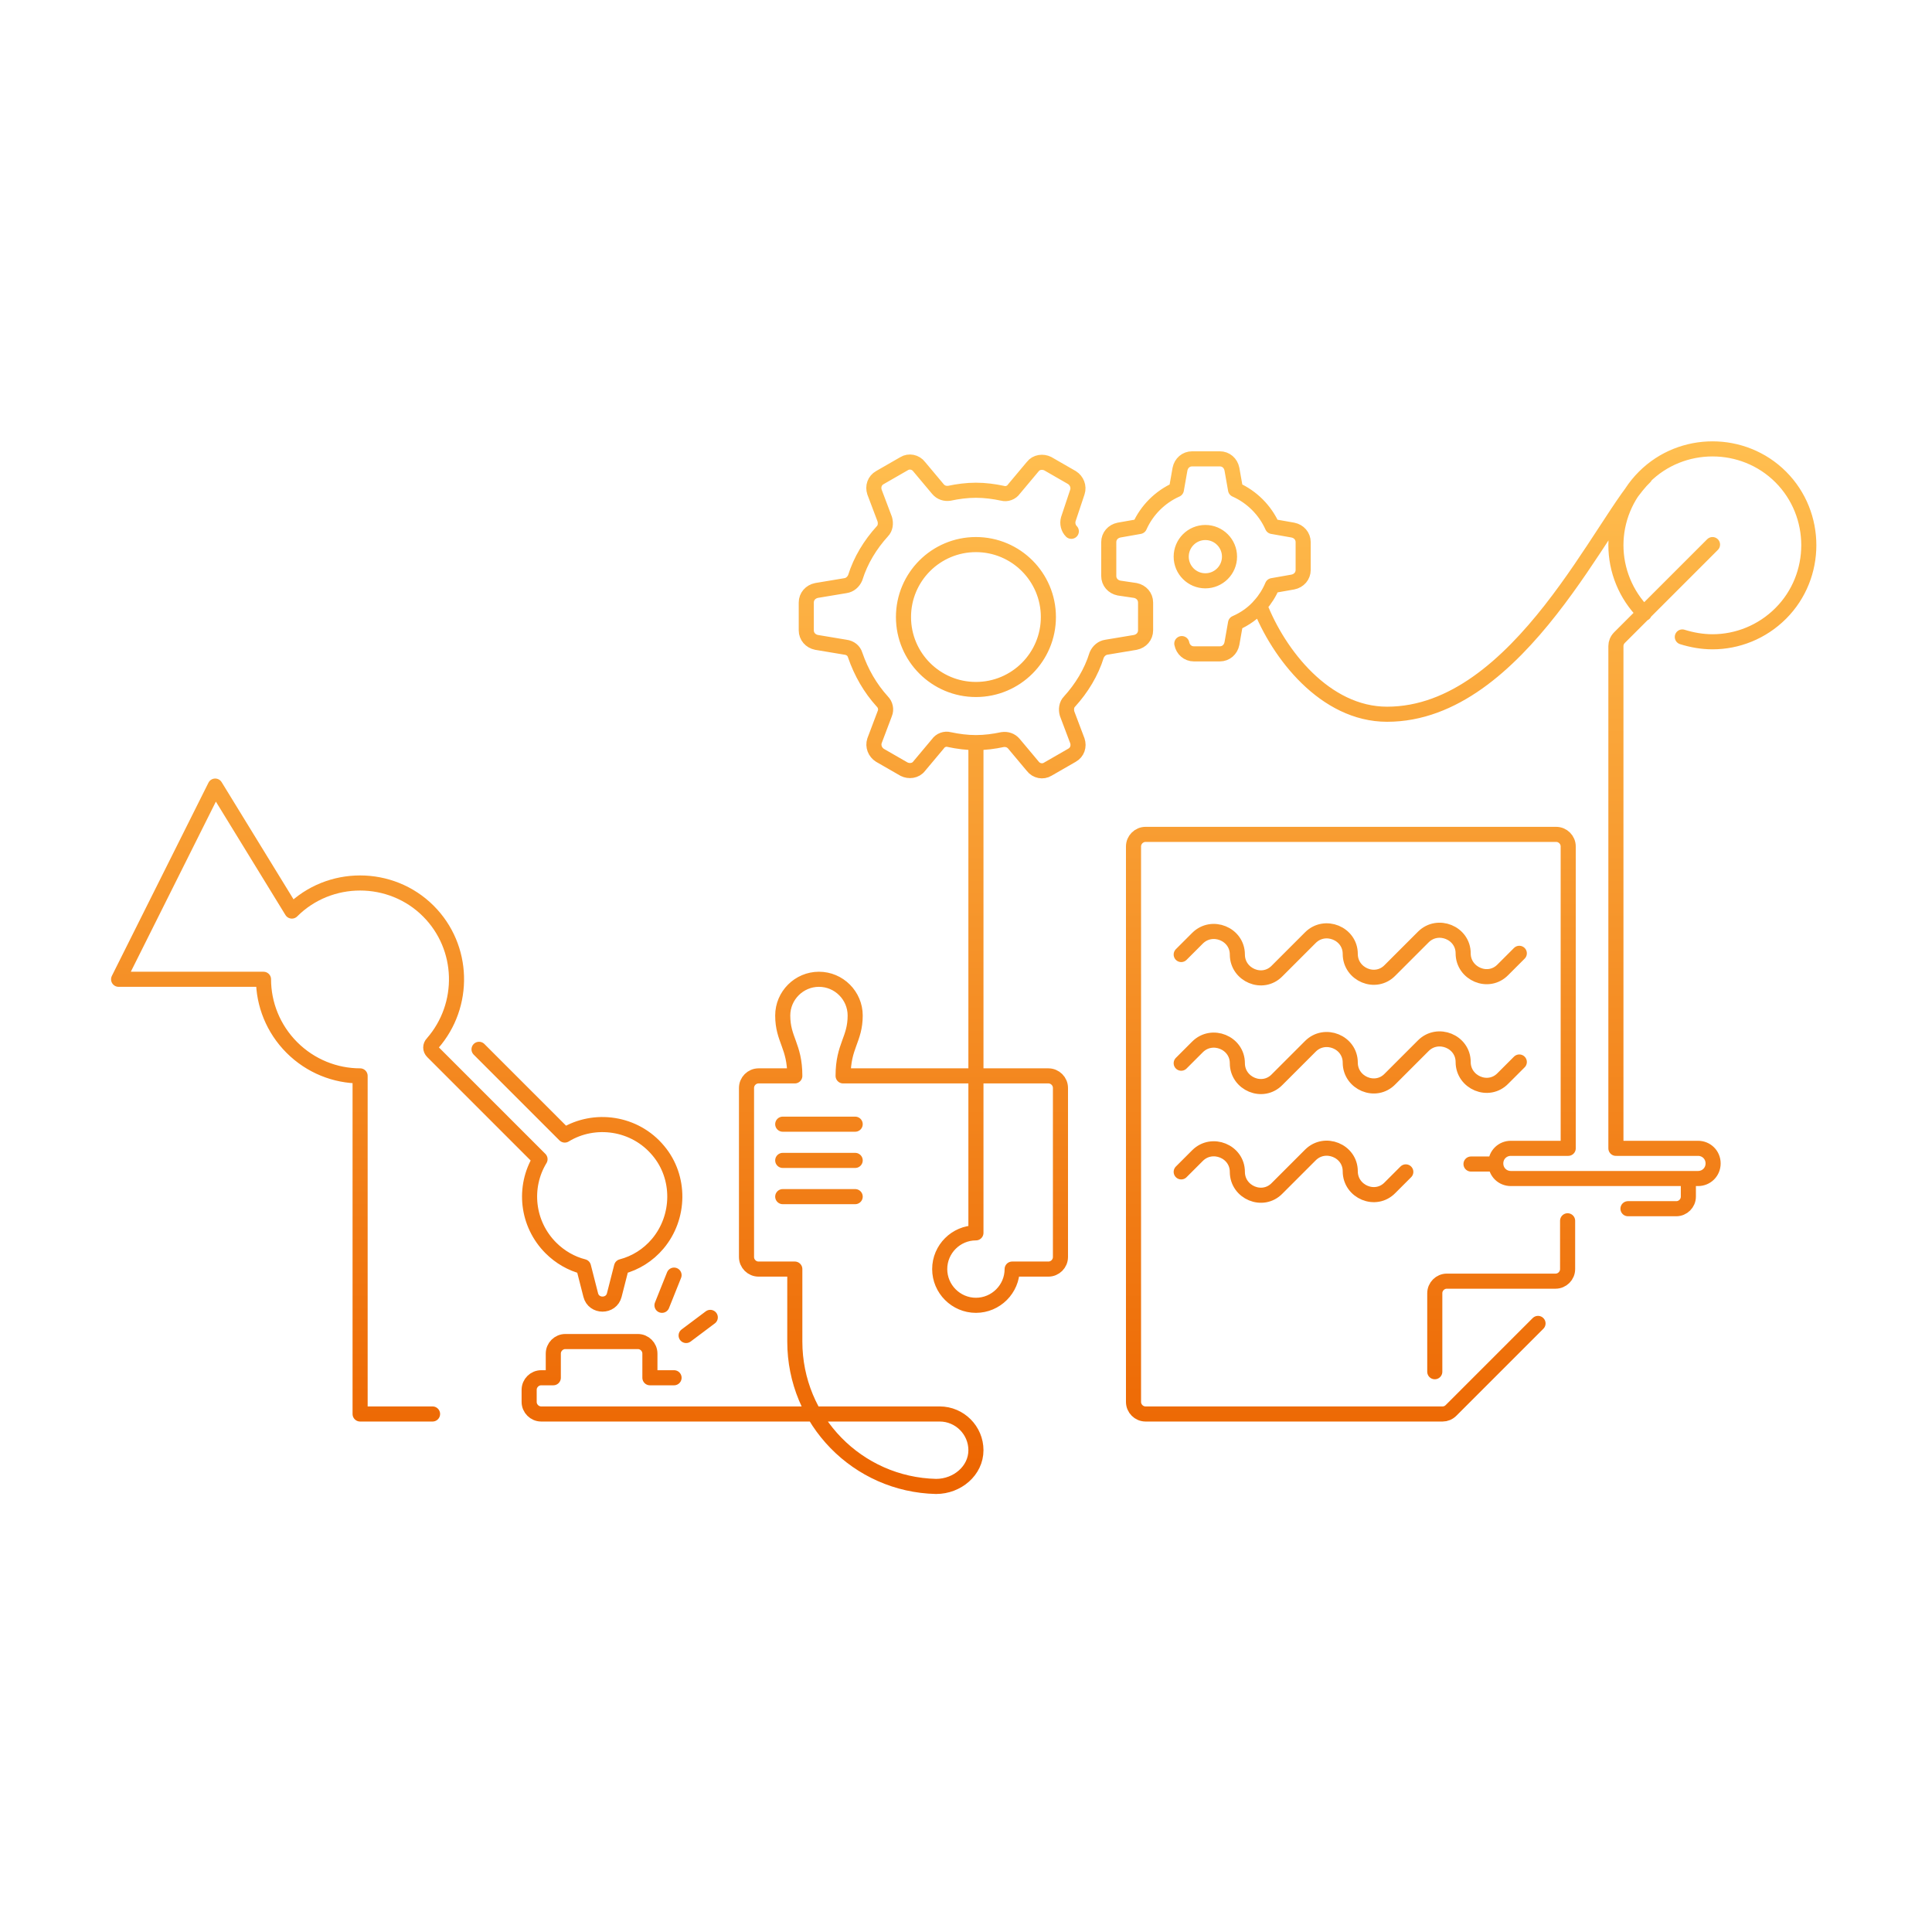 <svg width="320" height="320" viewBox="0 0 320 320" fill="none" xmlns="http://www.w3.org/2000/svg">
<path d="M208.645 100.3C211.745 108.3 219.445 118.3 229.745 118.3C251.745 118.3 265.745 85.3 272.445 79M195.745 106.6C195.945 107.6 196.745 108.3 197.745 108.3H202.045C203.045 108.3 203.845 107.6 204.045 106.6L204.645 103.2C206.245 102.5 207.645 101.5 208.745 100.2C209.545 99.3 210.245 98.2 210.745 97L214.145 96.4C215.145 96.2 215.845 95.4 215.845 94.4V89.8C215.845 88.8 215.145 88 214.145 87.8L210.745 87.2C209.545 84.5 207.345 82.3 204.645 81.1L204.045 77.7C203.845 76.7 203.045 76 202.045 76H197.445C196.445 76 195.645 76.7 195.445 77.7L194.845 81.1C192.145 82.3 189.945 84.5 188.745 87.2L185.345 87.8C184.345 88 183.645 88.8 183.645 89.8V95.4C183.645 96.4 184.345 97.2 185.345 97.4L188.045 97.8C189.045 98 189.745 98.8 189.745 99.8V104.4C189.745 105.4 189.045 106.2 188.045 106.4L183.245 107.2C182.545 107.3 181.945 107.8 181.645 108.5C180.745 111.4 179.145 114 177.145 116.2C176.645 116.7 176.545 117.5 176.745 118.2L178.445 122.7C178.745 123.6 178.445 124.6 177.545 125.1L173.545 127.4C172.745 127.9 171.645 127.7 171.045 126.9L167.945 123.2C167.445 122.6 166.745 122.4 166.045 122.5C164.645 122.8 163.145 123 161.645 123C160.145 123 158.645 122.8 157.245 122.5C156.545 122.3 155.745 122.6 155.345 123.2L152.245 126.9C151.645 127.7 150.545 127.8 149.745 127.4L145.745 125.1C144.945 124.6 144.545 123.6 144.845 122.7L146.545 118.2C146.845 117.5 146.645 116.7 146.145 116.2C144.145 114 142.645 111.4 141.645 108.5C141.445 107.8 140.845 107.3 140.045 107.2L135.245 106.4C134.245 106.2 133.545 105.4 133.545 104.4V99.8C133.545 98.8 134.245 98 135.245 97.8L140.045 97C140.745 96.9 141.345 96.4 141.645 95.7C142.545 92.8 144.145 90.2 146.145 88C146.645 87.5 146.745 86.7 146.545 86L144.845 81.5C144.545 80.6 144.845 79.6 145.745 79.1L149.745 76.8C150.545 76.3 151.645 76.5 152.245 77.3L155.345 81C155.845 81.6 156.545 81.8 157.245 81.7C158.645 81.4 160.145 81.2 161.645 81.2C163.145 81.2 164.645 81.4 166.045 81.7C166.745 81.9 167.545 81.6 167.945 81L171.045 77.3C171.645 76.5 172.745 76.4 173.545 76.8L177.545 79.1C178.345 79.6 178.745 80.6 178.445 81.5L176.945 86C176.745 86.7 176.945 87.5 177.445 88M71.644 234.2H59.645V178.2C55.544 178.2 51.444 176.6 48.344 173.5C45.245 170.4 43.645 166.3 43.645 162.2H19.645L35.645 130.2L48.344 150.9C54.544 144.7 64.745 144.7 70.945 150.9C76.945 156.9 77.144 166.5 71.644 172.8C71.245 173.2 71.245 173.8 71.644 174.2L89.445 192C86.644 196.6 87.245 202.7 91.245 206.7C92.745 208.2 94.644 209.3 96.644 209.8L97.844 214.5C98.344 216.5 101.245 216.5 101.745 214.5L102.945 209.8C105.245 209.2 107.345 207.9 108.945 206C112.645 201.6 112.745 195 109.045 190.6C105.145 185.9 98.445 185 93.544 188L79.344 173.8M111.645 228.2H107.645V224.2C107.645 223.1 106.745 222.2 105.645 222.2H93.644C92.544 222.2 91.644 223.1 91.644 224.2V228.2H89.644C88.544 228.2 87.644 229.1 87.644 230.2V232.2C87.644 233.3 88.544 234.2 89.644 234.2H155.645C158.945 234.2 161.645 236.9 161.645 240.2C161.645 243.6 158.545 246.2 155.045 246.2C142.045 245.9 131.645 235.3 131.645 222.2C131.645 213.2 131.645 210.2 131.645 210.2H125.645C124.545 210.2 123.645 209.3 123.645 208.2V180.2C123.645 179.1 124.545 178.2 125.645 178.2H131.645C131.645 173.2 129.645 172.2 129.645 168.2C129.645 164.9 132.345 162.2 135.645 162.2C138.945 162.2 141.645 164.9 141.645 168.2C141.645 172.2 139.645 173.2 139.645 178.2H173.645C174.745 178.2 175.645 179.1 175.645 180.2V208.2C175.645 209.3 174.745 210.2 173.645 210.2H167.645C167.645 213.5 164.945 216.2 161.645 216.2C158.345 216.2 155.645 213.5 155.645 210.2C155.645 206.9 158.345 204.2 161.645 204.2V123.2M113.645 221.2L117.645 218.2M109.645 216.2L111.645 211.2M129.645 186.2H141.645M129.645 192.2H141.645M129.645 198.2H141.645M254.745 219.2L240.345 233.6C239.945 234 239.445 234.2 238.945 234.2H189.745C188.645 234.2 187.745 233.3 187.745 232.2V140.2C187.745 139.1 188.645 138.2 189.745 138.2H257.745C258.845 138.2 259.745 139.1 259.745 140.2V190.2H250.245C248.845 190.2 247.745 191.3 247.745 192.7C247.745 194.1 248.845 195.2 250.245 195.2H281.245C282.645 195.2 283.745 194.1 283.745 192.7C283.745 191.3 282.645 190.2 281.245 190.2H267.745M237.645 227.2V214.2C237.645 213.1 238.545 212.2 239.645 212.2H257.645C258.745 212.2 259.645 211.3 259.645 210.2V202.2M195.645 158.1L198.345 155.4C200.745 153 204.945 154.7 204.945 158.1C204.945 161.5 209.145 163.3 211.545 160.8L217.045 155.3C219.445 152.9 223.645 154.6 223.645 158C223.645 161.4 227.845 163.2 230.245 160.7L235.745 155.2C238.145 152.8 242.345 154.5 242.345 157.9C242.345 161.3 246.545 163.1 248.945 160.6L251.645 157.9M195.645 176.1L198.345 173.4C200.745 171 204.945 172.7 204.945 176.1C204.945 179.5 209.145 181.3 211.545 178.8L217.045 173.3C219.445 170.9 223.645 172.6 223.645 176C223.645 179.4 227.845 181.2 230.245 178.7L235.745 173.2C238.145 170.8 242.345 172.5 242.345 175.9C242.345 179.3 246.545 181.1 248.945 178.6L251.645 175.9M195.645 194.1L198.345 191.4C200.745 189 204.945 190.7 204.945 194.1C204.945 197.5 209.145 199.3 211.545 196.8L217.045 191.3C219.445 188.9 223.645 190.6 223.645 194C223.645 197.4 227.845 199.2 230.245 196.7L232.845 194.1M279.645 195.2V198.2C279.645 199.3 278.745 200.2 277.645 200.2H269.645M247.645 192.8H243.645M283.645 90.2L268.245 105.6C267.845 106 267.645 106.5 267.645 107V190.2M278.645 105.5C280.245 106 281.945 106.3 283.645 106.3C287.745 106.3 291.845 104.7 294.945 101.6C301.145 95.4 301.145 85.2 294.945 79C288.745 72.8 278.545 72.8 272.345 79C269.245 82.1 267.645 86.2 267.645 90.3C267.645 94.4 269.245 98.5 272.345 101.6M173.645 102.2C173.645 108.827 168.272 114.2 161.645 114.2C155.017 114.2 149.645 108.827 149.645 102.2C149.645 95.573 155.017 90.2 161.645 90.2C168.272 90.2 173.645 95.573 173.645 102.2ZM203.645 92.2C203.645 94.409 201.854 96.2 199.645 96.2C197.435 96.2 195.645 94.409 195.645 92.2C195.645 89.991 197.435 88.2 199.645 88.2C201.854 88.2 203.645 89.991 203.645 92.2Z" stroke="url(#paint0_linear_4_2196)" stroke-width="2.5" stroke-miterlimit="10" stroke-linecap="round" stroke-linejoin="round"/>
<defs>
<linearGradient id="paint0_linear_4_2196" x1="159.62" y1="74.35" x2="159.62" y2="246.2" gradientUnits="userSpaceOnUse">
<stop stop-color="#FFBE4F"/>
<stop offset="1" stop-color="#EC6400"/>
</linearGradient>
</defs>
</svg>

